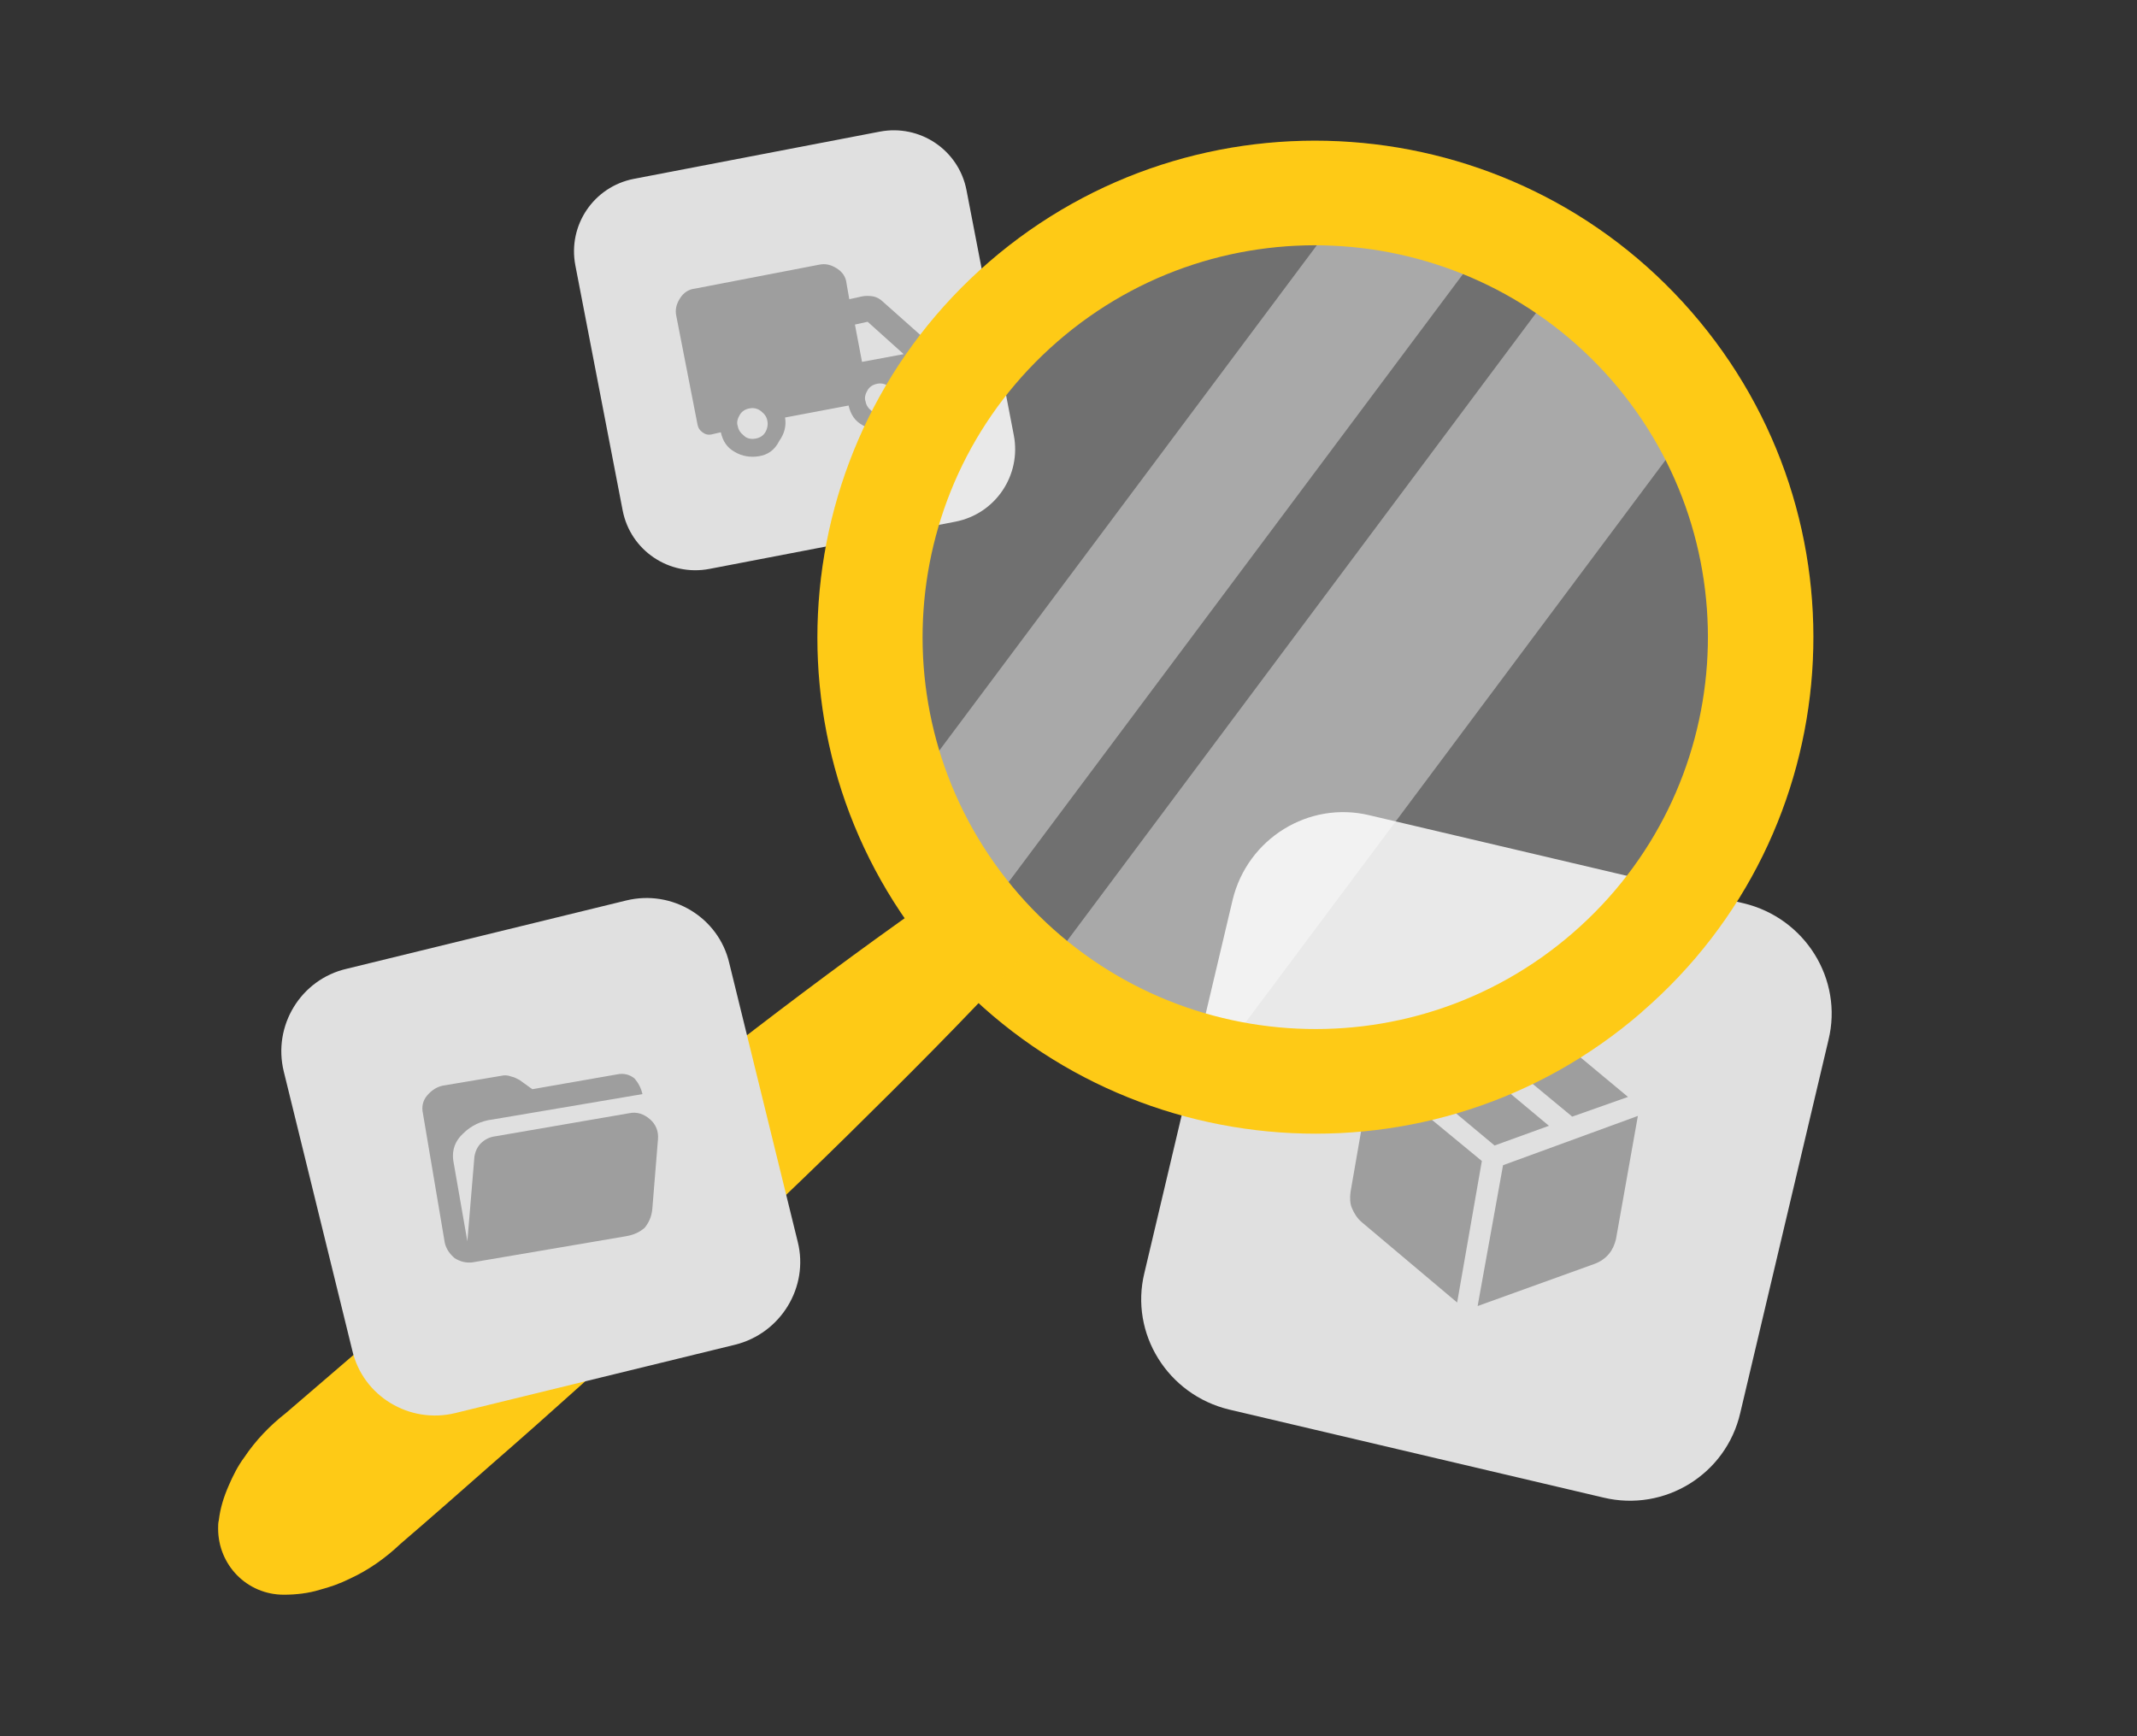 <svg width="80" height="65" viewBox="0 0 80 65" fill="none" xmlns="http://www.w3.org/2000/svg">
<rect x="0" y="0" width="80" height="65" fill="#333333" stroke="none"/>
<path d="M60.02 56.065L46.012 52.77C43.713 52.216 42.286 49.923 42.841 47.656L46.145 33.686C46.7 31.393 48.999 29.97 51.272 30.523L65.279 33.818C67.578 34.371 69.005 36.665 68.451 38.931L65.147 52.901C64.618 55.195 62.319 56.618 60.02 56.065Z" fill="#E0E0E0"/>
<path d="M54.549 48.763L55.474 43.465L51.351 40.065L50.558 44.625C50.532 44.836 50.532 45.047 50.611 45.231C50.69 45.416 50.796 45.6 50.981 45.758L54.549 48.763ZM55.316 48.895L59.703 47.313C59.914 47.234 60.099 47.103 60.231 46.944C60.363 46.786 60.443 46.602 60.495 46.391L61.315 41.778L56.267 43.623L55.316 48.895ZM58.857 41.804L60.945 41.066L57.43 38.141C57.245 38.009 57.06 37.93 56.848 37.877C56.637 37.851 56.452 37.851 56.24 37.93L54.813 38.457L58.857 41.804ZM55.95 42.885L57.985 42.147L53.915 38.747L51.906 39.511L55.95 42.885Z" fill="#9E9E9E"/>
<path d="M35.758 19.532L26.561 21.298C25.055 21.588 23.601 20.612 23.31 19.11L21.539 9.937C21.249 8.435 22.227 6.985 23.733 6.695L32.93 4.929C34.437 4.639 35.89 5.614 36.181 7.117L37.952 16.29C38.242 17.792 37.265 19.242 35.758 19.532Z" fill="#E0E0E0"/>
<path d="M28.411 17.08C28.094 17.133 27.777 17.08 27.512 16.922C27.222 16.764 27.063 16.527 26.984 16.184L26.64 16.263C26.508 16.29 26.402 16.263 26.297 16.184C26.191 16.105 26.138 16.026 26.112 15.894L25.319 11.835C25.266 11.598 25.319 11.387 25.451 11.176C25.583 10.965 25.768 10.833 26.006 10.807L30.657 9.911C30.895 9.858 31.107 9.911 31.318 10.043C31.53 10.174 31.662 10.359 31.688 10.596L31.794 11.202L32.27 11.097C32.402 11.071 32.534 11.071 32.693 11.097C32.825 11.123 32.957 11.202 33.036 11.281L34.49 12.573C34.516 12.599 34.542 12.652 34.569 12.678C34.595 12.705 34.622 12.758 34.622 12.81L34.886 14.128C34.913 14.26 34.886 14.365 34.807 14.471C34.727 14.576 34.648 14.629 34.516 14.655L34.172 14.734C34.225 15.051 34.146 15.341 33.961 15.604C33.776 15.868 33.512 16.026 33.195 16.079C32.877 16.131 32.56 16.079 32.296 15.921C32.005 15.762 31.847 15.525 31.767 15.182L29.389 15.631C29.442 15.947 29.362 16.237 29.177 16.5C28.992 16.869 28.728 17.028 28.411 17.08ZM28.279 16.421C28.437 16.395 28.57 16.316 28.649 16.184C28.728 16.052 28.755 15.894 28.728 15.762C28.702 15.604 28.622 15.499 28.49 15.393C28.358 15.288 28.2 15.262 28.067 15.288C27.909 15.314 27.777 15.393 27.697 15.525C27.618 15.657 27.565 15.815 27.618 15.947C27.645 16.105 27.724 16.21 27.856 16.316C27.962 16.421 28.12 16.448 28.279 16.421ZM33.062 15.499C33.221 15.472 33.353 15.393 33.432 15.262C33.512 15.13 33.538 14.972 33.512 14.84C33.485 14.682 33.406 14.576 33.274 14.471C33.142 14.365 32.983 14.339 32.851 14.365C32.693 14.392 32.56 14.471 32.481 14.603C32.402 14.734 32.349 14.893 32.402 15.024C32.428 15.182 32.508 15.288 32.64 15.393C32.772 15.499 32.904 15.525 33.062 15.499ZM32.27 13.548L33.829 13.258L32.481 12.046L32.005 12.151L32.27 13.548Z" fill="#9E9E9E"/>
<path opacity="0.3" d="M65.253 21.535C66.548 30.312 60.443 38.483 51.615 39.775C42.815 41.066 34.622 34.978 33.327 26.174C32.032 17.397 38.137 9.225 46.964 7.934C53.413 7.011 59.782 10.016 63.112 15.578C64.222 17.397 64.936 19.426 65.253 21.535Z" fill="white"/>
<path opacity="0.4" d="M55.659 9.067L36.868 34.213C36.71 34.029 36.551 33.844 36.419 33.633C35.441 32.368 34.675 30.971 34.12 29.495L50.347 7.776C52.17 7.908 53.968 8.329 55.659 9.067Z" fill="white"/>
<path opacity="0.4" d="M63.323 15.921L45.669 39.564C43.264 39.011 40.991 37.93 39.088 36.375L58.381 10.543C60.416 11.94 62.108 13.786 63.323 15.921Z" fill="white"/>
<path d="M63.323 11.677C56.584 3.927 44.797 3.084 37.027 9.805C29.257 16.527 28.411 28.283 35.15 36.032C41.89 43.781 53.677 44.625 61.447 37.904C61.447 37.904 61.447 37.904 61.473 37.877C69.243 31.156 70.063 19.426 63.323 11.677ZM38.137 33.475C32.825 27.36 33.459 18.108 39.59 12.784C45.722 7.459 54.998 8.118 60.337 14.234C65.649 20.349 65.015 29.601 58.883 34.925C52.752 40.249 43.475 39.59 38.137 33.475C38.163 33.475 38.163 33.475 38.137 33.475Z" fill="#FECA16"/>
<path opacity="0.1" d="M63.323 11.677C56.584 3.927 44.797 3.084 37.027 9.805C29.257 16.527 28.411 28.283 35.15 36.032C41.89 43.781 53.677 44.625 61.447 37.904C61.447 37.904 61.447 37.904 61.473 37.877C69.243 31.156 70.063 19.426 63.323 11.677ZM38.137 33.475C32.825 27.36 33.459 18.108 39.59 12.784C45.722 7.459 54.998 8.118 60.337 14.234C65.649 20.349 65.015 29.601 58.883 34.925C52.752 40.249 43.475 39.59 38.137 33.475C38.163 33.475 38.163 33.475 38.137 33.475Z" fill="#FECA16"/>
<path d="M38.084 36.006C36.023 38.246 33.882 40.381 31.715 42.516C29.547 44.651 27.354 46.707 25.134 48.763C22.914 50.819 20.667 52.849 18.395 54.826C17.258 55.827 16.122 56.829 14.985 57.804C14.43 58.331 13.796 58.779 13.109 59.096C12.739 59.28 12.369 59.412 11.972 59.517C11.549 59.649 11.074 59.702 10.624 59.702C9.25 59.702 8.166 58.595 8.166 57.224C8.166 57.119 8.166 57.013 8.193 56.908C8.246 56.46 8.378 56.038 8.563 55.616C8.722 55.247 8.907 54.878 9.144 54.562C9.567 53.929 10.096 53.376 10.704 52.901C11.84 51.926 13.003 50.925 14.139 49.949C16.439 47.999 18.791 46.075 21.117 44.15C23.469 42.253 25.847 40.381 28.252 38.536C30.657 36.691 33.089 34.899 35.6 33.159C36.445 32.579 37.608 32.79 38.19 33.633C38.745 34.398 38.665 35.373 38.084 36.006Z" fill="#FECA16"/>
<path opacity="0.1" d="M38.084 36.006C36.023 38.246 33.882 40.381 31.715 42.516C29.547 44.651 27.354 46.707 25.134 48.763C22.914 50.819 20.667 52.849 18.395 54.826C17.258 55.827 16.122 56.829 14.985 57.804C14.43 58.331 13.796 58.779 13.109 59.096C12.739 59.28 12.369 59.412 11.972 59.517C11.549 59.649 11.074 59.702 10.624 59.702C9.25 59.702 8.166 58.595 8.166 57.224C8.166 57.119 8.166 57.013 8.193 56.908C8.246 56.46 8.378 56.038 8.563 55.616C8.722 55.247 8.907 54.878 9.144 54.562C9.567 53.929 10.096 53.376 10.704 52.901C11.84 51.926 13.003 50.925 14.139 49.949C16.439 47.999 18.791 46.075 21.117 44.15C23.469 42.253 25.847 40.381 28.252 38.536C30.657 36.691 33.089 34.899 35.6 33.159C36.445 32.579 37.608 32.79 38.19 33.633C38.745 34.398 38.665 35.373 38.084 36.006Z" fill="#FECA16"/>
<path d="M27.512 50.345L17.047 52.901C15.329 53.323 13.584 52.269 13.188 50.556L10.624 40.118C10.201 38.404 11.259 36.665 12.977 36.269L23.442 33.712C25.16 33.291 26.905 34.345 27.301 36.058L29.865 46.496C30.287 48.183 29.23 49.923 27.512 50.345Z" fill="#E0E0E0"/>
<path d="M24.05 40.961L18.447 41.91C17.998 41.963 17.628 42.147 17.337 42.437C17.047 42.701 16.914 43.043 16.967 43.439L17.496 46.47L17.76 43.307C17.787 43.123 17.866 42.938 17.998 42.806C18.13 42.674 18.315 42.569 18.527 42.543L23.575 41.673C23.839 41.62 24.103 41.699 24.341 41.91C24.552 42.094 24.658 42.358 24.632 42.648L24.42 45.258C24.394 45.574 24.262 45.811 24.13 45.969C23.945 46.127 23.733 46.233 23.416 46.285L17.681 47.261C17.443 47.287 17.232 47.234 17.02 47.103C16.835 46.944 16.703 46.76 16.65 46.523L15.831 41.673C15.778 41.435 15.831 41.198 15.989 41.014C16.148 40.829 16.333 40.697 16.571 40.645L18.765 40.276C18.87 40.249 19.002 40.249 19.134 40.302C19.267 40.328 19.346 40.381 19.452 40.434L19.927 40.777L23.099 40.223C23.337 40.17 23.575 40.223 23.759 40.381C23.892 40.539 23.997 40.724 24.05 40.961Z" fill="#9E9E9E"/>
</svg>

